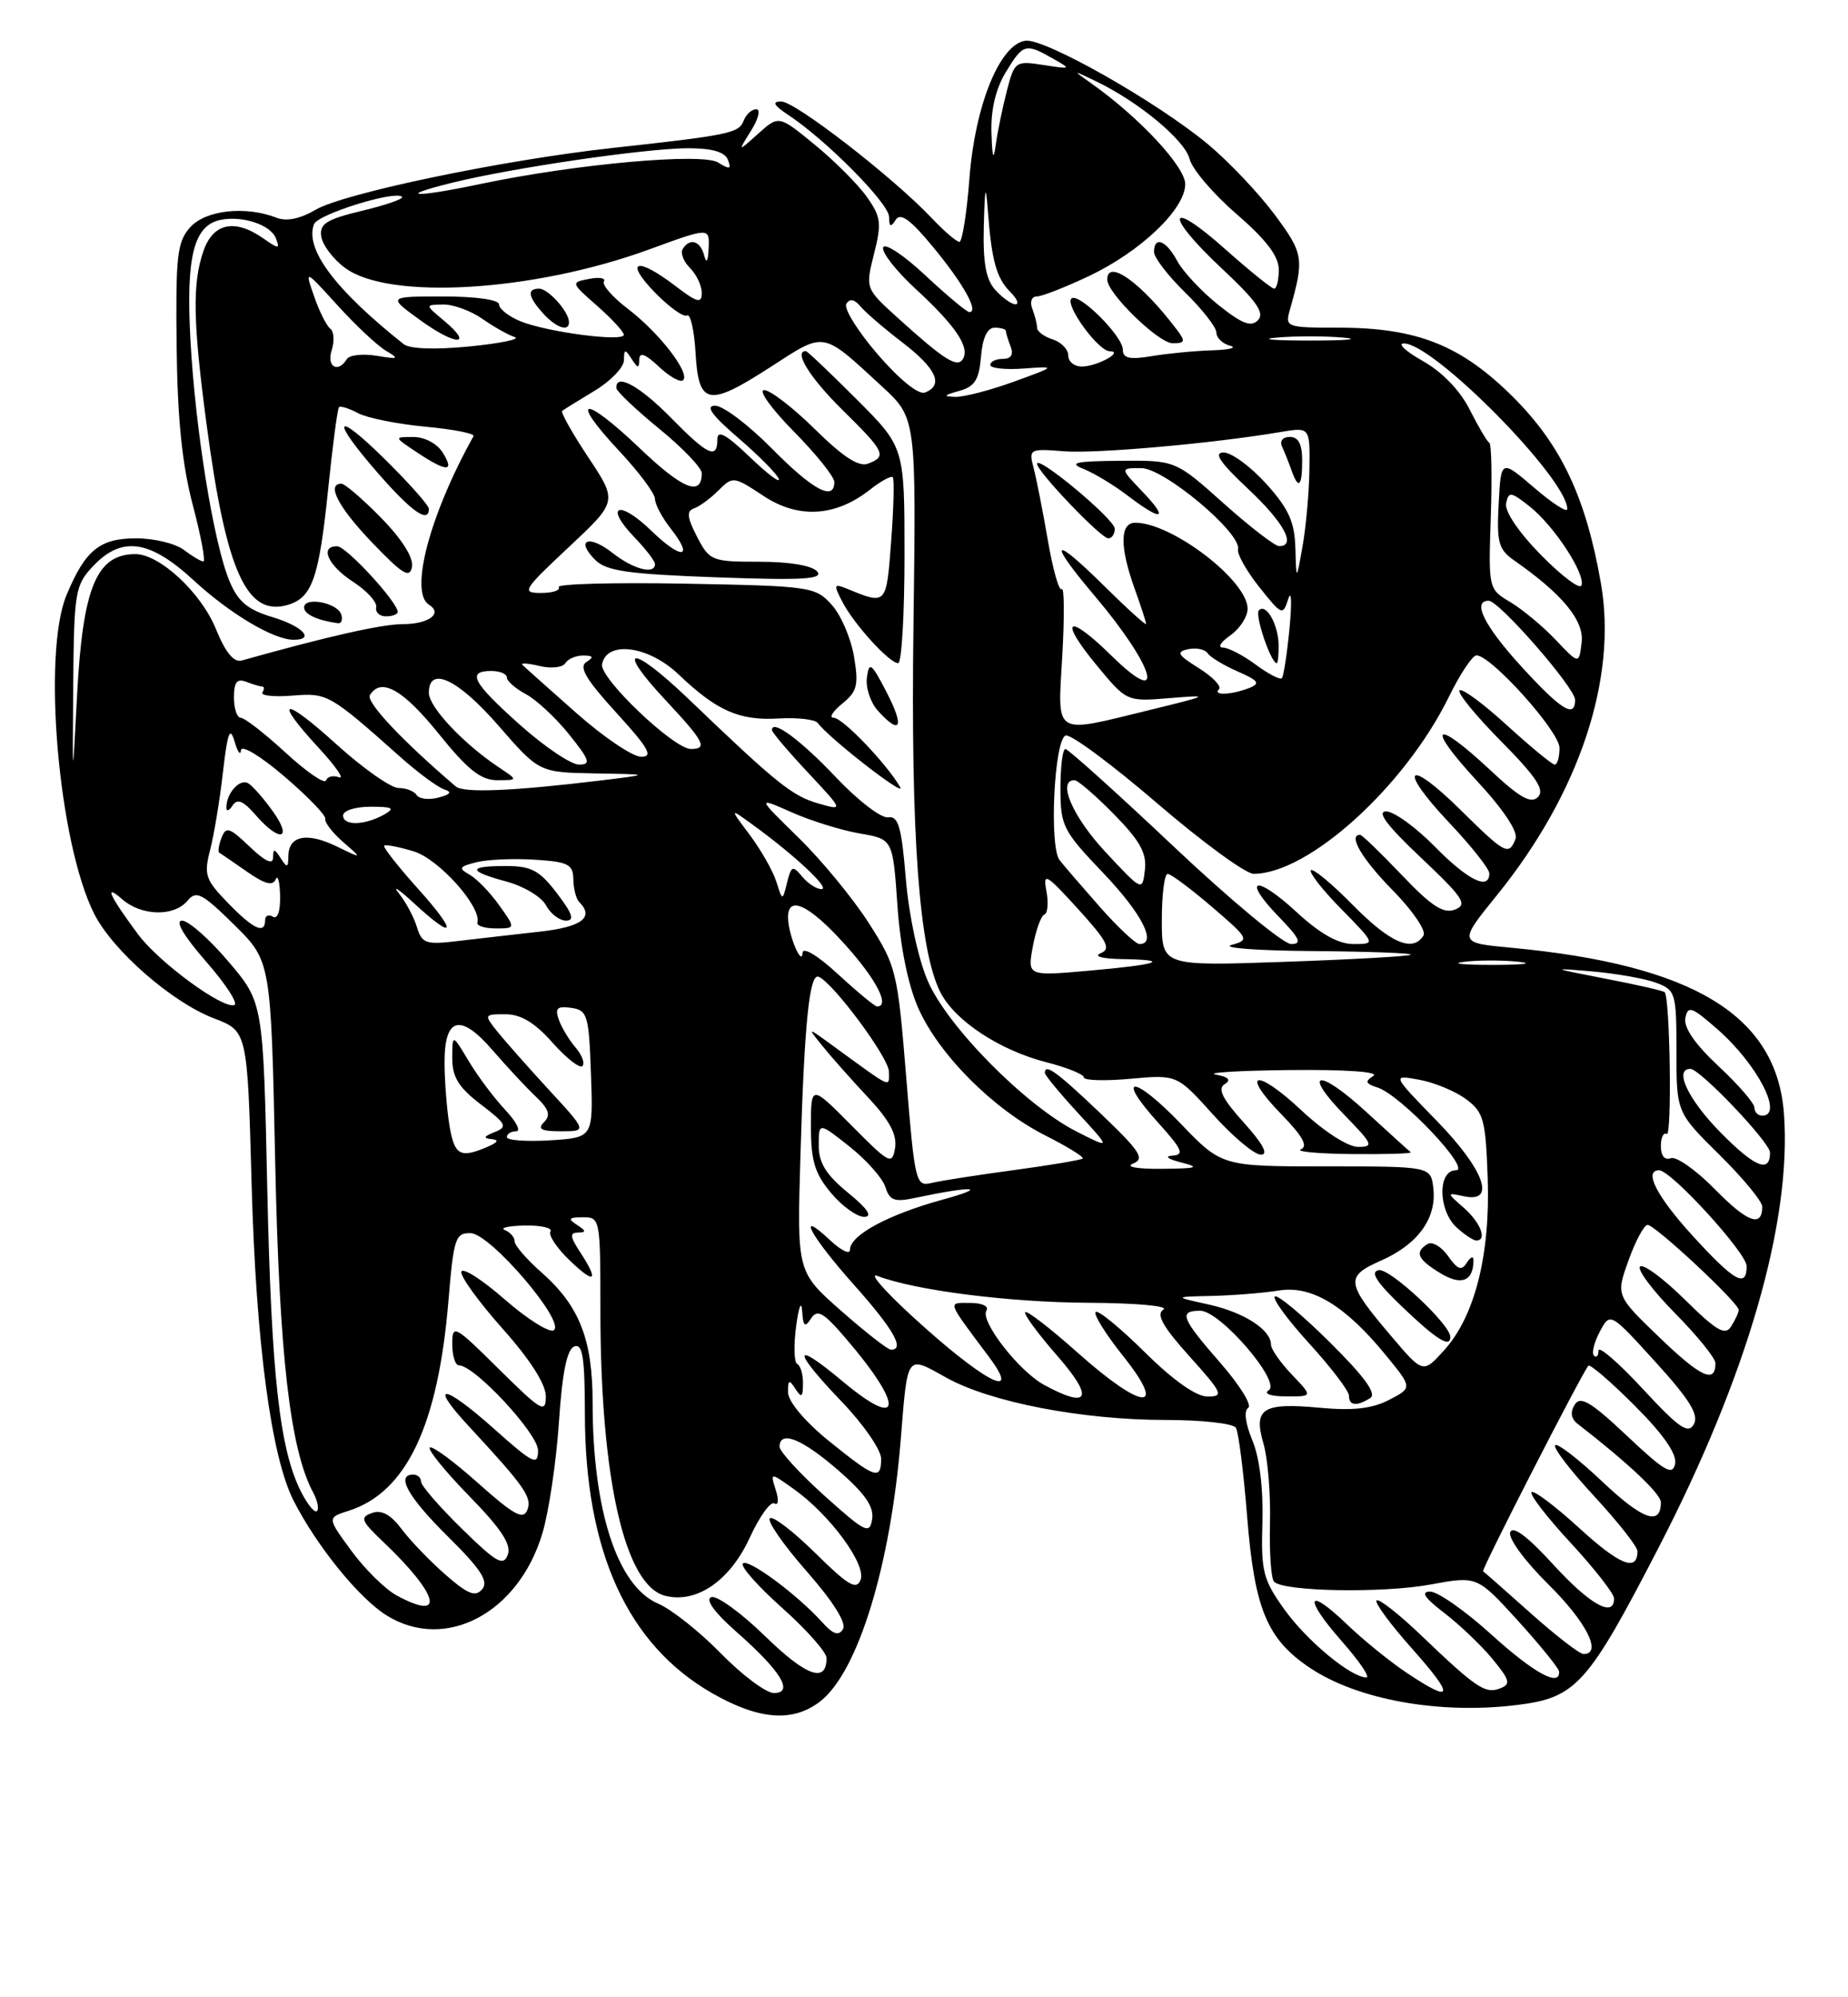 <?xml version="1.0" encoding="UTF-8" standalone="no"?>
<!DOCTYPE svg PUBLIC "-//W3C//DTD SVG 1.1//EN" "http://www.w3.org/Graphics/SVG/1.1/DTD/svg11.dtd" >
<svg xmlns="http://www.w3.org/2000/svg" xmlns:xlink="http://www.w3.org/1999/xlink" version="1.1" viewBox="0 0 237 256">
 <g >
 <path fill="currentColor"
d=" M 105.23 218.04 C 110.05 214.24 114.21 200.68 115.52 184.48 C 116.41 173.42 116.21 173.70 121.35 176.57 C 127.00 179.73 138.79 182.00 149.53 182.00 C 154.12 182.00 158.16 182.45 158.50 183.00 C 158.84 183.55 159.49 188.71 159.95 194.48 C 160.89 206.20 162.49 210.07 167.94 213.74 C 174.07 217.87 184.64 219.77 194.58 218.53 C 202.14 217.59 203.62 215.94 212.70 198.38 C 224.06 176.42 229.79 156.61 228.79 142.80 C 227.88 130.16 217.21 123.66 193.77 121.47 C 187.03 120.84 187.03 120.84 192.01 114.70 C 202.55 101.67 207.45 86.96 205.31 74.75 C 203.39 63.77 200.23 57.07 194.09 50.93 C 187.41 44.26 181.74 42.00 171.71 42.00 C 164.99 42.00 164.79 41.93 165.41 39.75 C 167.29 33.13 167.19 32.51 163.45 27.48 C 161.41 24.74 157.57 20.70 154.93 18.50 C 148.38 13.05 133.95 4.87 131.50 5.22 C 128.22 5.68 125.06 13.45 124.33 22.82 C 123.99 27.32 123.40 31.00 123.04 31.00 C 122.67 31.00 121.05 29.61 119.44 27.90 C 114.47 22.67 101.98 13.00 100.19 13.01 C 98.96 13.01 99.22 13.49 101.13 14.76 C 106.01 17.99 114.00 26.07 114.02 27.79 C 114.03 29.09 114.23 29.19 114.87 28.18 C 115.48 27.21 116.76 28.14 119.68 31.68 C 123.55 36.36 125.58 40.00 124.32 40.00 C 123.98 40.00 121.44 37.88 118.67 35.29 C 115.90 32.70 113.47 31.09 113.26 31.72 C 113.05 32.34 114.96 34.77 117.51 37.11 C 122.59 41.80 124.41 44.52 123.48 46.03 C 122.76 47.19 121.08 46.12 115.13 40.74 C 110.98 36.98 110.98 36.98 112.09 32.54 C 113.09 28.60 112.98 27.78 111.15 25.21 C 110.01 23.61 107.01 20.61 104.48 18.54 C 99.88 14.77 99.88 14.77 97.24 17.13 C 94.60 19.50 94.60 19.50 96.32 16.75 C 97.27 15.24 97.57 14.00 96.99 14.00 C 96.41 14.00 95.68 14.66 95.37 15.47 C 94.76 17.07 93.56 17.32 78.50 18.97 C 64.54 20.50 44.09 24.76 40.47 26.89 C 38.50 28.05 36.74 28.41 35.47 27.91 C 31.51 26.36 26.38 26.92 24.40 29.12 C 22.72 30.99 22.52 32.73 22.65 44.37 C 22.76 53.72 23.36 59.59 24.73 64.75 C 25.78 68.74 26.39 71.99 26.07 71.97 C 25.76 71.95 24.63 71.28 23.56 70.47 C 22.49 69.66 19.75 69.00 17.46 69.00 C 12.79 69.00 10.94 70.50 8.54 76.25 C 5.39 83.78 7.50 108.05 12.08 117.13 C 14.48 121.86 22.05 128.47 27.45 130.53 C 31.73 132.17 31.73 132.17 32.27 151.83 C 32.83 172.11 34.77 186.67 37.65 192.34 C 40.62 198.17 46.06 204.88 49.61 207.07 C 57.13 211.72 66.50 206.77 69.56 196.53 C 70.39 193.76 71.34 187.36 71.68 182.30 C 72.10 175.95 72.71 172.94 73.65 172.58 C 74.72 172.17 75.00 173.95 75.01 181.28 C 75.03 198.86 80.48 210.79 91.31 217.01 C 97.35 220.47 101.72 220.79 105.23 218.04 Z  M 92.46 211.93 C 89.73 209.14 86.12 206.27 84.42 205.55 C 79.18 203.33 76.00 193.60 76.00 179.76 C 76.00 171.65 74.30 167.35 69.39 163.04 C 67.53 161.40 66.00 159.63 66.00 159.11 C 66.00 158.59 65.44 157.94 64.75 157.66 C 64.06 157.38 65.21 157.12 67.31 157.08 C 69.40 157.04 70.88 157.38 70.59 157.85 C 70.31 158.31 71.41 159.97 73.04 161.53 C 76.31 164.68 76.86 164.24 74.38 160.46 C 73.10 158.50 73.05 158.00 74.13 157.98 C 75.20 157.97 75.17 157.75 74.00 157.00 C 72.79 156.22 72.93 156.03 74.75 156.02 C 76.96 156.00 77.00 156.22 77.00 167.93 C 77.00 189.52 80.12 203.24 85.32 204.54 C 89.35 205.55 93.62 202.61 96.16 197.07 C 97.41 194.36 98.83 192.39 99.32 192.70 C 99.82 193.01 99.90 192.25 99.49 190.98 C 98.77 188.70 98.77 188.70 101.82 190.87 C 106.44 194.16 111.12 200.52 110.37 202.48 C 109.84 203.85 108.79 203.23 104.55 199.05 C 101.71 196.25 99.09 194.25 98.73 194.61 C 98.36 194.97 100.50 198.04 103.47 201.42 C 106.86 205.28 108.59 208.04 108.11 208.81 C 107.55 209.72 106.84 209.48 105.43 207.91 C 102.22 204.36 95.95 199.72 95.27 200.39 C 94.92 200.74 97.19 203.31 100.32 206.10 C 103.44 208.88 106.00 211.77 106.00 212.52 C 106.00 215.78 103.42 214.87 98.15 209.74 C 95.04 206.71 91.92 204.45 91.22 204.71 C 90.41 205.01 91.63 206.68 94.49 209.20 C 100.15 214.18 101.87 217.00 99.25 217.00 C 98.25 217.00 95.19 214.72 92.46 211.93 Z  M 180.39 214.40 C 178.25 212.97 174.82 210.19 172.77 208.22 C 167.58 203.23 167.10 204.70 172.07 210.35 C 174.33 212.91 175.75 215.00 175.23 215.00 C 173.26 215.00 167.61 210.32 164.72 206.29 C 161.98 202.46 161.71 201.43 161.90 195.12 C 162.02 190.80 161.54 186.83 160.61 184.61 C 159.71 182.45 159.50 180.81 160.08 180.45 C 160.60 180.13 159.00 177.54 156.52 174.70 C 151.49 168.95 151.12 168.00 153.92 168.00 C 156.49 168.00 164.36 177.15 162.71 178.20 C 162.01 178.64 162.96 178.98 164.94 178.98 C 168.37 179.00 168.37 179.00 165.69 176.20 C 164.21 174.65 163.00 172.92 163.00 172.35 C 163.00 170.43 159.53 168.20 155.00 167.20 C 150.50 166.21 150.50 166.21 155.50 166.10 C 158.25 166.03 162.07 165.72 164.00 165.41 C 168.20 164.72 172.50 167.31 177.72 173.69 C 181.15 177.87 181.15 177.87 178.14 179.43 C 175.98 180.55 173.50 180.83 169.32 180.44 C 161.91 179.75 160.71 180.51 162.04 185.05 C 162.59 186.95 162.97 191.54 162.87 195.26 C 162.78 198.99 163.01 202.35 163.40 202.74 C 164.67 204.00 177.35 204.22 183.47 203.09 C 189.44 201.99 189.44 201.99 194.68 207.74 C 197.55 210.91 199.93 213.84 199.95 214.25 C 200.08 216.28 196.75 214.47 191.26 209.50 C 187.92 206.47 184.39 204.00 183.41 204.00 C 182.16 204.00 182.69 204.80 185.24 206.75 C 187.21 208.26 189.99 210.91 191.41 212.64 C 193.65 215.36 193.78 215.87 192.37 216.41 C 190.48 217.14 189.32 216.36 182.27 209.62 C 179.40 206.87 176.82 204.85 176.54 205.13 C 176.26 205.41 178.31 208.19 181.10 211.32 C 186.62 217.52 186.41 218.42 180.39 214.40 Z  M 175.73 179.19 C 176.59 178.64 174.99 176.45 170.51 172.01 C 166.96 168.49 163.80 165.87 163.49 166.18 C 163.17 166.49 165.19 169.23 167.96 172.26 C 170.73 175.30 173.00 178.28 173.00 178.89 C 173.00 180.18 173.99 180.29 175.73 179.19 Z  M 196.33 206.79 C 193.12 203.92 190.36 201.50 190.20 201.40 C 189.93 201.25 202.78 176.18 203.70 175.05 C 203.91 174.80 206.58 177.10 209.64 180.16 C 213.33 183.85 215.07 186.36 214.83 187.61 C 214.51 189.19 213.49 188.59 208.66 184.04 C 204.02 179.67 202.69 178.88 201.95 180.04 C 201.35 181.00 201.48 181.84 202.33 182.50 C 208.83 187.54 213.00 191.46 213.00 192.56 C 213.00 195.63 210.67 194.80 205.49 189.90 C 202.46 187.04 199.73 184.93 199.44 185.23 C 199.14 185.53 201.39 188.47 204.45 191.77 C 207.50 195.07 210.00 198.24 210.00 198.82 C 210.00 201.51 207.73 200.61 202.55 195.87 C 199.46 193.05 196.70 190.97 196.41 191.25 C 196.13 191.54 198.39 194.47 201.45 197.77 C 204.50 201.07 207.00 204.27 207.00 204.88 C 207.00 207.41 203.91 205.68 199.20 200.53 C 195.91 196.93 194.02 195.51 193.68 196.39 C 193.39 197.14 195.54 200.08 198.58 203.08 C 203.46 207.90 205.53 212.00 203.08 212.00 C 202.57 212.00 199.54 209.65 196.33 206.79 Z  M 50.85 204.48 C 49.40 203.69 46.79 201.13 45.07 198.78 C 41.94 194.52 41.94 194.52 44.72 193.64 C 52.11 191.28 56.18 182.74 57.51 166.75 C 58.18 158.69 58.40 158.00 60.37 158.06 C 62.90 158.12 72.62 169.50 71.01 170.50 C 70.44 170.85 67.62 169.07 64.74 166.56 C 61.86 164.04 59.36 162.43 59.17 162.99 C 58.99 163.54 61.35 166.81 64.41 170.25 C 67.98 174.25 69.99 177.39 70.00 178.97 C 70.00 181.21 69.44 180.88 64.00 175.50 C 58.26 169.82 58.00 169.68 58.00 172.28 C 58.00 173.78 58.39 175.00 58.86 175.00 C 60.86 175.00 69.00 183.75 69.00 185.90 C 69.00 187.92 68.39 187.62 63.32 183.10 C 56.87 177.35 54.88 177.15 60.09 182.77 C 67.32 190.57 68.25 191.91 67.63 193.53 C 67.12 194.85 65.93 194.21 61.32 190.10 C 58.19 187.31 55.41 185.26 55.12 185.54 C 54.84 185.82 57.13 188.63 60.20 191.78 C 64.29 195.96 65.61 197.98 65.12 199.28 C 64.55 200.79 63.67 200.29 59.23 195.94 C 56.35 193.12 54.00 190.41 54.00 189.91 C 54.00 189.41 53.55 189.00 53.00 189.00 C 50.71 189.00 52.33 191.89 57.47 196.97 C 61.66 201.11 62.68 202.68 61.85 203.68 C 60.98 204.73 60.03 204.36 57.13 201.83 C 55.13 200.08 52.60 197.45 51.50 195.98 C 50.12 194.13 48.95 193.49 47.71 193.92 C 46.14 194.48 46.30 194.91 49.05 197.53 C 56.31 204.42 57.22 207.94 50.85 204.48 Z  M 105.72 191.70 C 102.54 188.84 99.96 186.01 99.97 185.42 C 100.03 183.28 102.84 184.41 107.48 188.43 C 110.92 191.42 112.11 193.12 111.85 194.71 C 111.53 196.70 110.99 196.43 105.72 191.70 Z  M 38.67 191.32 C 35.87 185.92 34.81 176.47 34.28 152.50 C 33.76 128.50 33.76 128.50 29.30 123.25 C 26.85 120.36 24.17 118.00 23.35 118.00 C 22.40 118.00 23.56 119.96 26.43 123.25 C 28.96 126.13 30.58 128.64 30.05 128.82 C 28.52 129.33 20.32 123.30 17.68 119.72 C 14.00 114.75 13.29 113.18 15.66 115.25 C 18.13 117.42 22.33 117.52 24.04 115.45 C 25.17 114.09 25.91 114.47 30.04 118.54 C 34.75 123.18 34.75 123.18 35.29 148.84 C 35.82 173.79 37.20 185.77 40.17 191.32 C 40.72 192.34 40.93 193.40 40.65 193.68 C 40.38 193.96 39.48 192.90 38.67 191.32 Z  M 106.31 184.70 C 103.26 182.23 101.10 179.67 101.07 178.50 C 101.04 176.85 101.20 176.76 102.00 178.00 C 102.79 179.22 102.97 179.10 102.98 177.33 C 102.99 176.14 102.66 175.02 102.25 174.83 C 101.84 174.65 101.77 172.47 102.10 170.00 C 102.43 167.53 102.77 166.62 102.87 168.00 C 103.00 170.01 103.22 170.21 104.01 169.00 C 104.82 167.76 105.60 168.20 108.43 171.50 C 115.99 180.28 115.76 183.49 108.04 177.03 C 101.58 171.63 101.56 173.00 108.00 179.71 C 110.75 182.58 113.00 185.84 113.00 186.96 C 113.00 189.76 112.27 189.52 106.31 184.70 Z  M 210.67 178.01 C 207.55 174.64 205.00 172.44 205.00 173.11 C 205.00 173.78 204.74 174.07 204.42 173.76 C 204.10 173.44 204.44 172.05 205.17 170.68 C 206.50 168.18 206.50 168.18 212.31 174.57 C 216.71 179.40 217.90 181.35 217.23 182.55 C 216.50 183.85 215.33 183.04 210.67 178.01 Z  M 133.91 177.51 C 130.67 175.75 125.68 169.33 126.50 167.99 C 126.85 167.43 125.96 167.00 124.44 167.00 C 121.49 167.00 121.33 166.56 126.82 173.90 C 131.21 179.77 126.07 177.05 116.90 168.63 C 113.38 165.40 111.40 163.11 112.50 163.53 C 117.32 165.39 129.35 166.92 139.50 166.98 C 145.67 167.01 149.93 167.39 149.20 167.85 C 148.24 168.46 149.10 170.01 152.54 173.84 C 156.79 178.56 156.99 179.00 154.87 179.00 C 153.40 179.00 150.47 176.93 146.81 173.31 C 143.64 170.18 140.81 167.86 140.51 168.16 C 140.21 168.45 141.81 171.02 144.07 173.85 C 149.81 181.06 146.52 180.79 138.20 173.37 C 134.74 170.29 131.72 167.95 131.48 168.18 C 131.25 168.41 133.11 170.94 135.61 173.80 C 140.35 179.22 139.69 180.65 133.91 177.51 Z  M 212.84 171.44 C 207.23 166.05 207.23 166.05 208.86 161.53 C 209.75 159.04 210.85 157.00 211.30 157.00 C 212.27 157.00 223.01 167.01 222.98 167.90 C 222.98 168.23 222.54 169.17 222.02 170.00 C 221.25 171.23 220.17 170.61 216.06 166.56 C 213.30 163.84 210.72 161.94 210.33 162.34 C 209.94 162.73 211.95 165.41 214.81 168.31 C 217.66 171.20 220.00 174.08 220.00 174.72 C 220.00 177.39 218.14 176.54 212.84 171.44 Z  M 178.44 171.28 C 172.58 164.39 172.48 163.62 177.12 161.57 C 181.85 159.48 184.26 156.15 183.82 152.31 C 183.50 149.50 183.50 149.50 170.09 149.50 C 156.69 149.50 156.69 149.50 151.41 144.01 C 145.41 137.76 142.91 137.68 148.54 143.91 C 151.62 147.32 151.92 148.02 150.37 148.12 C 149.29 148.19 149.76 148.56 151.50 149.00 C 153.97 149.63 153.54 149.77 149.00 149.81 C 145.81 149.84 144.26 149.56 145.31 149.14 C 146.86 148.53 146.24 147.58 141.14 142.71 C 135.53 137.37 134.00 136.25 134.00 137.52 C 134.00 137.81 135.91 140.12 138.25 142.66 C 142.50 147.28 142.50 147.28 138.06 145.03 C 131.50 141.69 121.48 131.55 118.98 125.72 C 117.75 122.88 116.56 117.32 116.17 112.64 C 115.62 105.97 115.21 104.55 113.90 104.76 C 113.02 104.90 110.02 102.60 107.22 99.64 C 102.70 94.86 99.00 92.13 99.00 93.57 C 99.00 93.86 101.07 96.30 103.60 99.00 C 108.20 103.92 108.20 103.92 104.91 102.97 C 101.60 102.02 99.59 100.41 88.28 89.57 C 80.93 82.53 78.76 82.70 85.40 89.79 C 90.31 95.04 90.81 96.00 88.61 96.00 C 86.40 96.00 76.87 86.91 77.21 85.14 C 77.80 82.06 83.17 82.77 87.00 86.42 C 91.91 91.11 94.83 92.40 99.89 92.09 C 102.30 91.95 104.55 92.21 104.89 92.68 C 106.24 94.56 116.31 102.39 115.44 100.88 C 113.68 97.86 108.07 92.00 106.92 92.00 C 106.29 92.00 106.78 91.19 108.01 90.19 C 109.94 88.63 110.14 87.81 109.52 84.14 C 109.13 81.80 107.84 78.81 106.65 77.50 C 104.57 75.20 103.94 75.11 87.85 74.81 C 78.68 74.64 71.40 74.84 71.65 75.25 C 71.91 75.66 70.89 76.00 69.40 76.00 C 66.84 76.00 67.05 75.65 72.94 70.13 C 79.20 64.27 79.20 64.27 75.45 58.62 C 73.38 55.51 71.88 52.83 72.10 52.66 C 72.32 52.49 74.19 51.33 76.25 50.09 C 78.31 48.85 80.01 47.09 80.02 46.17 C 80.03 44.73 80.16 44.70 81.00 46.00 C 81.80 47.24 81.97 47.26 81.98 46.08 C 82.00 45.08 82.76 45.36 84.50 47.00 C 85.87 48.29 87.27 49.07 87.61 48.73 C 88.53 47.80 84.53 42.64 80.52 39.58 C 78.56 38.09 77.18 36.51 77.45 36.08 C 77.72 35.64 76.86 35.49 75.55 35.75 C 73.18 36.20 73.19 36.23 76.58 39.20 C 78.46 40.86 80.00 42.52 80.00 42.91 C 80.00 43.86 70.16 42.57 66.75 41.18 C 65.24 40.56 64.00 39.59 64.00 39.02 C 64.00 38.42 61.07 38.00 56.85 38.00 C 49.70 38.00 49.70 38.00 53.94 41.07 C 58.50 44.37 60.86 44.36 56.89 41.06 C 54.50 39.07 54.50 39.07 56.85 39.03 C 58.14 39.01 60.39 39.84 61.85 40.86 C 63.31 41.88 65.17 42.93 66.00 43.20 C 66.83 43.46 64.25 44.00 60.27 44.40 C 55.80 44.84 52.56 44.73 51.77 44.11 C 42.96 37.12 39.06 31.90 40.27 28.74 C 40.76 27.45 50.70 24.37 51.56 25.23 C 51.81 25.48 49.51 26.28 46.46 27.01 C 41.84 28.12 40.96 28.68 41.20 30.32 C 41.37 31.41 42.73 33.22 44.24 34.33 C 49.85 38.51 68.40 37.39 83.20 31.99 C 91.00 29.14 91.00 29.14 90.88 31.82 C 90.81 33.51 90.60 33.86 90.31 32.75 C 89.82 30.85 88.46 30.45 87.55 31.92 C 87.24 32.43 87.66 33.52 88.49 34.35 C 89.32 35.18 90.00 36.62 90.00 37.55 C 90.00 38.95 89.42 38.80 86.57 36.62 C 81.64 32.86 80.02 33.39 83.96 37.46 C 85.81 39.36 87.67 40.70 88.11 40.43 C 88.54 40.17 89.03 42.32 89.20 45.21 C 89.59 51.98 90.82 52.21 98.85 47.02 C 105.89 42.47 105.34 42.37 113.12 49.54 C 117.50 53.58 117.50 53.58 117.15 80.04 C 116.79 107.23 117.87 121.85 120.62 127.22 C 122.48 130.84 128.20 134.61 134.15 136.14 C 136.82 136.82 139.00 137.70 139.00 138.09 C 139.00 138.49 141.69 138.57 144.97 138.27 C 150.95 137.73 150.95 137.73 155.57 142.86 C 158.11 145.69 160.87 148.00 161.71 148.00 C 162.72 148.00 161.97 146.61 159.51 143.88 C 156.78 140.86 156.12 139.54 157.05 138.97 C 157.93 138.42 157.58 138.04 155.91 137.73 C 154.59 137.48 158.90 137.22 165.50 137.15 C 172.70 137.08 176.95 137.38 176.12 137.91 C 175.01 138.61 175.12 138.90 176.66 139.39 C 179.63 140.33 188.79 150.00 186.71 150.00 C 184.35 150.00 184.43 155.18 186.83 157.35 C 187.83 158.26 188.96 159.00 189.33 159.00 C 190.76 159.00 189.90 156.73 187.75 154.83 C 185.50 152.85 185.50 152.85 187.75 153.33 C 191.92 154.23 190.37 149.94 184.25 143.65 C 178.50 137.75 178.50 137.75 182.00 138.39 C 183.93 138.74 186.62 139.85 188.00 140.87 C 190.26 142.53 190.53 143.49 190.79 150.95 C 191.14 160.80 189.15 168.70 185.22 173.05 C 182.50 176.06 182.50 176.06 178.44 171.28 Z  M 186.00 171.36 C 186.00 169.76 178.24 162.52 176.82 162.80 C 175.67 163.02 176.52 164.34 179.86 167.53 C 184.25 171.72 186.00 172.81 186.00 171.36 Z  M 188.97 161.50 C 188.97 160.95 188.58 161.11 188.11 161.85 C 187.44 162.92 186.93 162.73 185.71 160.99 C 184.86 159.78 183.67 159.08 183.08 159.45 C 181.38 160.50 181.79 161.41 184.74 163.20 C 187.43 164.83 188.97 164.22 188.97 161.50 Z  M 180.92 147.68 C 180.69 147.51 178.13 145.19 175.23 142.53 C 169.04 136.84 166.87 137.23 172.52 143.02 C 176.07 146.66 176.21 147.00 174.16 147.00 C 172.87 147.00 169.80 145.03 166.94 142.35 C 161.06 136.84 158.94 137.31 164.41 142.90 C 167.05 145.62 167.78 146.93 166.84 147.31 C 166.10 147.60 169.06 147.88 173.42 147.92 C 177.77 147.96 181.15 147.86 180.92 147.68 Z  M 113.71 88.74 C 111.76 84.97 111.46 84.74 111.18 86.82 C 111.00 88.12 111.63 90.04 112.58 91.09 C 115.50 94.32 116.03 93.22 113.71 88.74 Z  M 116.00 71.16 C 116.00 57.32 116.00 57.32 109.84 51.16 C 106.45 47.77 103.53 45.00 103.34 45.00 C 101.74 45.00 103.87 48.43 108.00 52.50 C 113.51 57.92 113.78 58.49 111.32 59.43 C 110.14 59.88 108.11 58.56 104.54 55.04 C 101.73 52.27 98.79 50.00 98.00 50.00 C 97.21 50.00 98.92 52.38 101.78 55.28 C 104.65 58.19 107.00 61.11 107.00 61.78 C 107.00 64.29 104.26 62.83 99.00 57.50 C 96.01 54.48 92.74 52.00 91.72 52.00 C 90.41 52.00 91.26 53.19 94.69 56.14 C 97.34 58.42 99.67 60.78 99.88 61.39 C 100.08 62.00 98.39 60.72 96.13 58.55 C 93.12 55.67 92.00 55.06 92.00 56.30 C 92.00 58.94 90.78 58.37 86.00 53.50 C 82.01 49.44 78.92 47.77 79.05 49.75 C 79.08 50.16 81.55 52.51 84.55 54.96 C 87.55 57.41 90.00 59.97 90.00 60.65 C 90.00 63.70 87.54 62.71 81.99 57.40 C 74.80 50.55 72.89 50.83 79.40 57.79 C 81.93 60.49 84.00 63.26 84.00 63.95 C 84.00 64.63 84.91 66.34 86.01 67.74 C 89.07 71.63 87.42 71.80 83.50 68.00 C 79.39 64.02 77.43 64.75 81.32 68.82 C 82.80 70.35 84.00 71.92 84.00 72.30 C 84.00 73.69 81.21 72.96 78.58 70.89 C 75.51 68.47 73.74 69.17 76.34 71.77 C 77.75 73.19 80.58 73.59 91.95 74.00 C 102.99 74.40 105.62 74.24 104.80 73.25 C 104.16 72.49 101.26 72.00 97.40 72.00 C 91.27 72.00 91.00 71.89 89.39 68.79 C 88.12 66.34 88.03 65.49 88.99 65.17 C 89.68 64.94 91.10 63.90 92.13 62.87 C 93.98 61.02 94.10 61.04 97.91 63.56 C 102.38 66.52 107.15 66.24 111.56 62.77 C 112.96 61.67 114.28 60.95 114.49 61.16 C 114.71 61.37 114.61 65.06 114.29 69.35 C 113.67 77.60 113.72 77.55 108.63 75.46 C 106.94 74.77 106.88 74.92 108.01 77.10 C 109.50 79.99 114.05 85.00 115.19 85.00 C 115.63 85.00 116.00 78.77 116.00 71.16 Z  M 72.97 41.25 C 72.91 39.89 70.30 37.00 69.14 37.00 C 67.55 37.00 67.72 38.03 69.65 40.17 C 71.35 42.04 73.02 42.59 72.97 41.25 Z  M 107.85 167.99 C 102.21 163.02 102.21 163.02 102.65 148.26 C 103.15 131.20 103.80 124.75 104.97 125.19 C 106.79 125.87 114.00 135.58 114.00 137.35 C 114.00 139.42 114.60 139.70 106.85 134.06 C 103.50 131.62 103.50 131.62 105.47 134.06 C 106.55 135.40 109.17 138.36 111.30 140.63 C 114.07 143.58 115.06 145.42 114.79 147.13 C 114.42 149.36 114.09 149.19 109.20 144.25 C 104.00 139.01 104.00 139.01 104.00 144.43 C 104.00 148.80 104.50 150.44 106.59 152.92 C 108.01 154.62 109.93 155.98 110.84 155.97 C 111.95 155.94 111.26 154.92 108.75 152.87 C 105.94 150.57 105.00 149.06 105.00 146.82 C 105.00 143.83 105.00 143.83 108.95 146.96 C 111.12 148.68 113.19 151.01 113.55 152.15 C 114.09 153.87 114.72 154.10 117.35 153.54 C 124.79 151.96 126.97 152.09 120.92 153.75 C 113.89 155.68 109.00 158.32 109.00 160.20 C 109.00 160.83 107.88 160.29 106.50 159.00 C 101.97 154.75 103.90 158.38 109.50 164.66 C 114.59 170.36 116.11 173.02 114.25 172.99 C 113.84 172.98 110.96 170.73 107.85 167.99 Z  M 217.10 158.42 C 212.46 153.34 210.75 150.00 212.78 150.00 C 214.32 150.00 224.00 160.60 224.00 162.28 C 224.00 165.14 222.45 164.27 217.10 158.42 Z  M 219.94 152.44 C 217.52 149.97 214.97 148.18 214.27 148.45 C 213.50 148.75 213.00 148.14 213.00 146.91 C 213.00 145.79 213.34 145.09 213.75 145.35 C 214.44 145.78 214.18 127.91 213.49 127.17 C 213.31 126.99 209.87 126.20 205.84 125.43 C 198.90 124.09 198.81 124.04 204.19 124.51 C 207.32 124.78 211.03 125.44 212.44 125.98 C 214.89 126.91 215.00 127.30 215.00 134.76 C 215.00 142.57 215.00 142.57 220.50 148.00 C 223.53 150.99 226.00 153.98 226.00 154.66 C 226.00 157.38 224.11 156.69 219.94 152.44 Z  M 116.22 138.07 C 115.11 124.47 114.95 123.83 111.42 118.31 C 109.41 115.17 105.36 110.25 102.41 107.37 C 97.05 102.13 97.05 102.13 101.54 104.12 C 104.02 105.22 107.94 106.43 110.27 106.83 C 114.50 107.55 114.50 107.55 115.09 116.02 C 115.45 121.32 116.46 126.26 117.76 129.20 C 120.40 135.16 127.34 142.13 134.01 145.51 C 136.86 146.95 139.04 148.29 138.85 148.49 C 138.65 148.68 134.67 149.35 130.00 149.98 C 125.32 150.61 120.57 151.35 119.43 151.63 C 117.45 152.11 117.31 151.52 116.22 138.07 Z  M 220.67 145.17 C 216.50 140.94 214.63 137.00 216.79 137.00 C 218.02 137.00 227.00 146.43 227.00 147.73 C 227.00 150.41 225.06 149.62 220.67 145.17 Z  M 57.64 144.25 C 57.30 142.19 57.02 138.57 57.01 136.22 C 57.00 130.34 59.04 129.82 63.20 134.64 C 65.02 136.74 67.50 139.41 68.72 140.56 C 70.40 142.17 70.66 142.94 69.77 143.83 C 68.88 144.72 69.40 145.00 71.95 145.00 C 75.29 145.00 75.29 145.00 70.40 139.69 C 67.70 136.76 64.72 133.39 63.76 132.19 C 62.05 130.04 62.08 130.00 64.83 130.00 C 66.80 130.00 68.59 131.08 70.85 133.63 C 72.62 135.63 74.35 136.98 74.69 136.64 C 75.04 136.29 74.64 135.22 73.81 134.26 C 72.98 133.29 72.01 131.68 71.66 130.68 C 71.14 129.22 71.46 128.93 73.25 129.18 C 75.34 129.48 75.52 130.07 75.79 137.66 C 76.08 145.81 76.08 145.81 70.54 146.16 C 67.49 146.34 65.00 146.16 65.00 145.75 C 65.00 145.34 65.53 145.00 66.19 145.00 C 66.84 145.00 66.21 143.76 64.79 142.25 C 63.37 140.74 61.26 137.93 60.11 136.00 C 58.01 132.50 58.01 132.50 58.00 135.63 C 58.00 138.06 58.82 139.39 61.67 141.56 C 64.96 144.07 65.14 144.43 63.42 145.11 C 62.06 145.64 61.94 145.90 63.00 146.00 C 64.04 146.10 63.89 146.40 62.50 147.00 C 59.01 148.50 58.28 148.09 57.64 144.25 Z  M 225.00 141.97 C 225.00 141.41 222.93 139.01 220.39 136.65 C 217.40 133.86 215.91 131.71 216.14 130.49 C 216.46 128.85 216.95 129.02 220.30 131.96 C 225.39 136.43 228.78 143.00 226.00 143.00 C 225.45 143.00 225.00 142.54 225.00 141.97 Z  M 107.48 124.87 C 104.88 122.48 102.97 121.32 102.93 122.12 C 102.84 123.94 101.16 120.00 101.07 117.75 C 100.94 114.62 103.72 115.89 108.41 121.11 C 112.40 125.54 114.18 129.00 112.48 129.00 C 112.19 129.00 109.94 127.14 107.48 124.87 Z  M 132.46 121.30 C 132.85 119.21 133.51 117.37 133.94 117.22 C 134.36 117.06 134.48 115.71 134.20 114.22 C 133.74 111.76 134.13 111.98 138.25 116.50 C 142.02 120.65 142.52 121.62 141.15 122.18 C 140.19 122.57 141.35 122.89 143.92 122.93 C 150.35 123.03 148.62 123.63 139.63 124.42 C 131.76 125.11 131.76 125.11 132.46 121.30 Z  M 149.00 117.92 C 149.00 114.66 149.34 112.00 149.75 112.01 C 150.16 112.01 152.71 113.91 155.42 116.23 C 160.19 120.32 160.27 120.47 157.92 121.12 C 156.59 121.50 161.31 121.85 168.42 121.90 C 175.52 121.96 181.15 122.16 180.92 122.37 C 180.69 122.57 173.41 122.98 164.75 123.28 C 149.00 123.83 149.00 123.83 149.00 117.92 Z  M 187.73 123.28 C 189.50 123.06 192.65 123.05 194.73 123.27 C 196.80 123.49 195.35 123.67 191.50 123.67 C 187.65 123.68 185.95 123.50 187.73 123.28 Z  M 53.47 118.83 C 53.08 117.55 52.04 115.60 51.15 114.50 C 50.27 113.40 51.13 113.96 53.07 115.75 C 58.46 120.72 58.74 119.62 53.56 113.86 C 51.02 111.03 49.09 108.57 49.27 108.39 C 49.45 108.21 51.17 108.55 53.08 109.13 C 56.30 110.12 61.79 116.27 61.22 118.25 C 61.10 118.66 62.16 119.00 63.57 119.00 C 66.14 119.00 66.14 119.00 64.01 116.02 C 62.85 114.38 61.13 112.62 60.21 112.10 C 58.76 111.29 58.88 111.07 61.08 110.52 C 62.48 110.16 65.85 110.02 68.57 110.19 C 72.87 110.46 73.50 110.78 73.53 112.70 C 73.55 113.90 73.88 115.22 74.28 115.61 C 76.25 117.58 74.62 118.81 69.25 119.41 C 66.09 119.76 61.40 120.30 58.84 120.60 C 54.60 121.11 54.12 120.95 53.47 118.83 Z  M 71.43 114.50 C 69.19 111.56 68.14 111.00 64.88 111.00 C 59.92 111.00 59.96 111.64 64.98 113.00 C 67.17 113.59 69.44 114.95 70.02 116.03 C 70.60 117.12 71.75 118.00 72.59 118.00 C 73.72 118.00 73.43 117.12 71.43 114.50 Z  M 141.06 116.25 C 138.76 113.64 136.43 110.94 135.89 110.25 C 134.53 108.50 135.20 94.76 136.67 94.27 C 137.31 94.06 142.58 97.96 148.38 102.94 C 154.18 107.93 159.76 112.00 160.77 112.00 C 167.81 112.00 180.17 100.81 185.80 89.34 C 187.24 86.40 188.84 84.00 189.35 84.00 C 191.24 84.00 200.00 93.75 200.00 95.86 C 200.00 97.04 199.73 98.00 199.39 98.00 C 199.05 98.00 196.30 95.73 193.26 92.96 C 190.23 90.19 187.49 88.17 187.18 88.49 C 186.87 88.80 189.27 91.74 192.52 95.02 C 197.04 99.59 198.14 101.26 197.24 102.16 C 196.34 103.06 194.90 102.25 191.08 98.67 C 183.93 91.99 182.77 92.90 189.35 100.02 C 192.81 103.75 194.71 106.60 194.36 107.52 C 193.51 109.72 193.04 109.47 187.31 103.81 C 180.42 97.01 179.18 98.38 185.84 105.43 C 188.68 108.43 191.00 111.36 191.00 111.94 C 191.00 114.18 188.24 112.82 184.00 108.50 C 181.57 106.03 178.77 104.00 177.77 104.00 C 176.51 104.00 177.89 105.83 182.22 109.92 C 187.68 115.07 188.25 115.94 186.60 116.58 C 185.13 117.16 183.60 116.17 179.78 112.16 C 177.07 109.32 174.67 107.00 174.43 107.00 C 172.84 107.00 174.68 110.12 178.62 114.12 C 181.16 116.70 182.93 119.30 182.56 119.90 C 181.19 122.12 178.31 120.88 173.52 116.02 C 170.83 113.29 168.40 111.27 168.12 111.54 C 167.85 111.82 169.60 114.06 172.02 116.52 C 176.42 121.00 176.42 121.00 173.57 121.00 C 171.63 121.00 169.31 119.70 166.29 116.91 C 161.00 112.04 159.18 112.52 164.01 117.51 C 166.71 120.30 167.03 121.00 165.58 121.00 C 164.59 121.00 157.81 115.38 150.52 108.50 C 143.23 101.62 136.98 96.00 136.63 96.00 C 136.28 96.00 136.00 98.28 136.00 101.07 C 136.00 105.86 136.31 106.48 141.50 111.91 C 146.47 117.12 148.44 121.00 146.13 121.00 C 145.65 121.00 143.37 118.86 141.06 116.25 Z  M 29.22 115.72 C 26.34 112.76 26.13 112.11 26.94 108.97 C 27.44 107.06 28.18 102.58 28.59 99.00 C 29.17 93.91 29.49 93.04 30.07 95.00 C 30.47 96.38 30.85 96.90 30.90 96.17 C 30.96 95.42 33.38 96.88 36.47 99.52 C 39.48 102.09 41.84 104.54 41.72 104.96 C 41.60 105.39 42.62 106.72 44.00 107.92 C 46.50 110.10 46.50 110.10 43.16 108.48 C 39.36 106.63 37.01 107.11 36.98 109.72 C 36.97 111.23 36.82 111.28 36.00 110.00 C 35.19 108.74 35.03 108.73 35.02 109.94 C 35.01 110.88 33.97 110.39 32.03 108.53 C 29.43 106.04 28.98 105.90 28.41 107.38 C 28.05 108.32 27.92 109.18 28.13 109.30 C 28.33 109.41 29.93 110.51 31.68 111.73 C 33.93 113.30 34.99 113.59 35.35 112.72 C 35.62 112.05 35.88 112.99 35.92 114.81 C 35.97 116.78 35.59 117.87 35.00 117.50 C 34.45 117.16 34.00 117.36 34.00 117.94 C 34.00 119.80 32.48 119.09 29.22 115.72 Z  M 35.02 104.03 C 33.86 102.40 32.43 100.76 31.84 100.40 C 30.77 99.74 29.03 101.65 29.03 103.50 C 29.03 104.05 29.39 103.93 29.83 103.24 C 30.42 102.31 31.20 102.64 32.81 104.49 C 35.85 108.00 37.59 107.64 35.02 104.03 Z  M 99.56 113.00 C 99.12 111.62 97.59 108.93 96.16 107.02 C 93.55 103.54 93.55 103.54 96.52 105.70 C 101.87 109.57 106.52 113.92 105.37 113.96 C 104.75 113.98 103.64 113.27 102.89 112.37 C 101.66 110.89 101.48 110.96 100.94 113.12 C 100.35 115.50 100.35 115.50 99.56 113.00 Z  M 141.75 109.18 C 137.56 104.68 135.54 100.00 137.79 100.00 C 138.23 100.00 140.51 101.97 142.87 104.37 C 146.20 107.76 147.08 109.35 146.83 111.50 C 146.50 114.27 146.50 114.27 141.75 109.18 Z  M 44.00 104.53 C 44.00 103.90 45.56 103.40 47.52 103.40 C 50.37 103.40 50.70 103.59 49.27 104.40 C 46.78 105.80 44.00 105.87 44.00 104.53 Z  M 53.44 101.91 C 53.13 101.41 52.09 101.00 51.11 101.00 C 50.14 101.00 46.56 98.49 43.17 95.42 C 36.25 89.15 34.94 89.44 40.92 95.91 C 43.07 98.24 44.22 99.92 43.48 99.63 C 42.74 99.35 41.99 99.53 41.81 100.03 C 41.64 100.54 39.31 98.94 36.63 96.47 C 33.95 94.01 31.37 92.00 30.88 92.00 C 30.40 92.00 30.00 90.83 30.00 89.39 C 30.00 87.43 30.39 86.94 31.58 87.39 C 32.45 87.73 33.38 88.00 33.64 88.00 C 33.90 88.00 33.91 88.34 33.65 88.75 C 33.40 89.16 35.12 89.35 37.48 89.16 C 42.01 88.80 42.22 88.91 51.44 97.11 C 53.67 99.09 56.16 100.92 56.97 101.18 C 58.01 101.51 57.78 101.82 56.23 102.23 C 55.00 102.55 53.75 102.40 53.44 101.91 Z  M 58.46 100.81 C 51.57 94.93 46.90 89.97 47.44 89.09 C 48.87 86.78 51.68 88.36 56.28 94.07 C 59.98 98.66 61.67 100.00 63.75 100.00 C 66.45 100.00 66.45 100.00 63.97 98.35 C 59.39 95.29 55.00 90.62 55.00 88.80 C 55.00 85.28 58.73 87.04 63.92 93.00 C 69.14 99.00 69.14 99.00 76.32 99.13 C 83.50 99.25 83.50 99.25 77.00 100.04 C 65.76 101.40 59.46 101.66 58.46 100.81 Z  M 9.39 87.83 C 9.49 75.86 9.64 75.01 11.92 72.58 C 15.59 68.68 19.18 69.17 24.79 74.34 C 29.47 78.66 35.08 82.00 37.65 82.00 C 40.46 82.00 38.83 80.27 34.92 79.09 C 31.77 78.15 30.53 77.11 29.44 74.51 C 27.40 69.64 25.04 55.03 24.42 43.50 C 23.84 32.81 24.86 28.84 28.35 28.17 C 31.17 27.63 34.72 28.83 35.38 30.54 C 35.92 31.94 35.76 31.95 33.76 30.55 C 30.12 28.00 27.34 28.58 26.10 32.15 C 24.65 36.30 24.74 41.23 26.49 54.38 C 29.01 73.37 31.67 79.19 37.04 77.49 C 40.05 76.53 40.92 73.99 42.07 62.83 C 42.65 57.17 43.28 52.39 43.47 52.19 C 43.67 52.00 44.77 52.34 45.92 52.96 C 47.07 53.57 50.95 54.35 54.54 54.69 C 58.13 55.02 60.92 55.57 60.73 55.90 C 55.11 65.96 52.47 75.94 55.02 77.51 C 56.83 78.63 54.97 80.00 51.63 80.00 C 48.96 80.00 41.96 81.58 31.00 84.66 C 29.99 84.94 28.91 83.63 27.68 80.60 C 25.77 75.93 20.44 70.99 17.32 71.02 C 12.37 71.06 10.62 75.31 9.89 89.00 C 9.29 100.50 9.29 100.50 9.39 87.83 Z  M 43.76 78.75 C 43.26 77.24 39.00 76.44 39.00 77.86 C 39.00 78.73 40.67 79.51 43.33 79.88 C 43.79 79.95 43.98 79.44 43.76 78.75 Z  M 51.00 78.43 C 51.00 77.18 44.42 70.03 43.25 70.02 C 40.94 69.98 42.05 72.48 45.29 74.58 C 47.05 75.72 48.39 77.19 48.25 77.83 C 48.11 78.47 48.67 79.00 49.50 79.00 C 50.33 79.00 51.00 78.74 51.00 78.43 Z  M 48.88 66.38 C 46.52 63.97 44.23 62.00 43.79 62.00 C 41.81 62.00 43.39 65.03 47.75 69.57 C 51.65 73.64 52.56 74.18 52.84 72.64 C 53.04 71.47 51.54 69.09 48.88 66.38 Z  M 55.00 65.22 C 55.00 64.78 52.52 61.99 49.50 59.00 C 42.83 52.41 42.25 53.53 48.58 60.77 C 52.82 65.62 55.00 67.13 55.00 65.22 Z  M 56.77 58.00 C 56.06 56.86 54.44 56.00 53.01 56.01 C 50.50 56.01 50.50 56.01 53.50 58.00 C 57.32 60.53 58.35 60.53 56.77 58.00 Z  M 66.70 92.92 C 60.61 87.49 59.81 86.00 63.00 86.00 C 64.10 86.00 65.00 86.37 65.00 86.83 C 65.00 87.29 66.10 88.25 67.44 88.97 C 68.79 89.69 71.29 92.02 72.99 94.14 C 75.64 97.44 75.83 98.00 74.25 98.00 C 73.23 98.00 69.83 95.71 66.70 92.92 Z  M 73.88 91.36 C 70.37 88.26 67.28 85.50 67.00 85.22 C 66.72 84.94 67.71 85.01 69.19 85.36 C 70.67 85.72 72.16 85.56 72.50 85.00 C 72.84 84.45 73.88 84.01 74.81 84.02 C 76.10 84.03 76.19 84.23 75.19 84.86 C 74.20 85.49 75.18 87.13 79.04 91.35 C 83.19 95.90 83.82 97.00 82.23 97.00 C 81.14 97.00 77.38 94.46 73.88 91.36 Z  M 136.24 83.96 C 136.52 78.98 136.49 75.18 136.16 75.51 C 135.83 75.83 135.04 73.04 134.39 69.30 C 133.75 65.56 132.92 61.37 132.56 59.99 C 131.92 57.55 132.03 57.49 136.41 57.84 C 140.59 58.17 155.58 56.84 164.25 55.37 C 168.00 54.74 168.00 54.74 167.93 60.12 C 167.89 63.08 167.49 67.53 167.05 70.00 C 166.25 74.50 166.25 74.50 166.13 70.25 C 166.03 66.88 165.26 65.19 162.38 62.00 C 160.39 59.80 157.94 58.00 156.93 58.00 C 155.59 58.00 156.44 59.26 160.04 62.64 C 164.65 66.95 166.31 70.00 164.04 70.00 C 163.51 70.00 160.30 67.53 156.91 64.50 C 150.75 59.00 150.75 59.00 143.62 59.06 C 137.90 59.11 136.98 59.32 138.97 60.11 C 140.33 60.65 142.89 62.20 144.65 63.55 C 149.05 66.90 149.98 66.63 146.50 63.00 C 143.63 60.00 143.63 60.00 146.36 60.00 C 149.29 60.00 159.24 68.34 158.77 70.40 C 158.63 71.00 159.86 73.19 161.51 75.26 C 164.40 78.89 164.52 78.94 165.22 76.76 C 165.62 75.52 165.69 77.20 165.38 80.50 C 165.06 83.80 164.62 86.69 164.39 86.93 C 164.16 87.16 162.65 86.38 161.03 85.18 C 159.41 83.98 157.51 83.00 156.82 83.00 C 156.12 83.00 156.56 82.30 157.78 81.44 C 159.00 80.59 160.00 79.05 160.00 78.02 C 160.00 74.42 150.30 67.00 145.60 67.00 C 143.61 67.00 143.58 70.09 145.53 75.50 C 146.32 77.70 146.98 79.71 146.98 79.97 C 146.99 80.22 144.53 77.99 141.50 75.00 C 134.91 68.49 134.31 69.19 140.36 76.34 C 148.14 85.53 149.69 91.06 142.52 84.02 C 136.85 78.46 135.70 79.30 140.70 85.34 C 144.50 89.93 144.50 89.93 150.00 89.48 C 155.28 89.05 155.18 89.11 147.50 90.99 C 134.91 94.06 135.64 94.51 136.24 83.96 Z  M 163.98 82.75 C 163.97 80.09 162.39 77.28 161.45 78.22 C 160.88 78.78 162.99 85.00 163.74 85.00 C 163.88 85.00 163.99 83.99 163.98 82.75 Z  M 142.96 67.75 C 142.92 66.53 133.00 58.27 133.00 59.45 C 133.00 60.43 141.19 69.00 142.13 69.00 C 142.61 69.00 142.98 68.44 142.96 67.75 Z  M 167.00 59.00 C 167.00 56.93 166.51 56.00 165.42 56.00 C 164.51 56.00 164.08 56.53 164.42 57.25 C 164.74 57.94 165.28 59.29 165.62 60.25 C 166.52 62.82 167.00 62.39 167.00 59.00 Z  M 195.10 85.42 C 190.35 80.22 188.75 77.00 190.92 77.00 C 192.26 77.00 202.00 88.16 202.00 89.70 C 202.00 92.12 200.22 91.02 195.10 85.42 Z  M 156.33 88.34 C 156.69 87.97 155.53 86.76 153.75 85.64 C 151.02 83.94 150.80 83.55 152.38 83.21 C 153.41 82.99 154.54 83.22 154.88 83.73 C 155.22 84.24 156.96 85.29 158.74 86.07 C 161.40 87.23 161.67 87.60 160.24 88.17 C 157.96 89.07 155.49 89.18 156.33 88.34 Z  M 199.50 82.00 C 197.85 80.26 195.23 78.09 193.69 77.17 C 190.89 75.51 190.88 75.46 191.19 66.25 C 191.36 61.16 191.28 56.88 191.00 56.75 C 190.72 56.61 189.60 54.71 188.50 52.53 C 187.27 50.07 184.97 47.68 182.50 46.29 C 180.30 45.05 179.19 44.03 180.03 44.02 C 183.84 43.98 201.00 61.35 201.00 65.25 C 201.00 65.75 199.09 64.52 196.75 62.51 C 192.50 58.87 192.50 58.87 192.20 64.55 C 191.93 69.54 192.18 70.43 194.20 71.84 C 200.40 76.17 203.18 79.55 202.84 82.35 C 202.50 85.16 202.50 85.16 199.50 82.00 Z  M 197.64 71.15 C 194.78 68.24 192.95 65.54 193.15 64.52 C 193.47 62.97 193.76 63.01 196.18 64.92 C 199.27 67.36 203.33 73.52 202.82 75.03 C 202.63 75.60 200.30 73.85 197.64 71.15 Z  M 112.56 45.42 C 109.99 42.44 108.18 39.52 108.54 38.94 C 108.97 38.24 109.58 38.35 110.35 39.27 C 110.98 40.03 113.41 42.12 115.75 43.91 C 120.10 47.25 121.06 49.38 118.62 50.31 C 117.80 50.63 115.37 48.67 112.56 45.42 Z  M 123.00 50.11 C 125.01 49.56 125.56 48.69 125.81 45.71 C 126.01 43.29 126.62 42.00 127.56 42.00 C 128.35 42.00 129.00 42.19 129.00 42.42 C 129.00 42.65 129.27 43.55 129.61 44.42 C 130.01 45.46 129.66 46.00 128.61 46.00 C 127.72 46.00 127.00 46.35 127.00 46.78 C 127.00 47.20 128.91 47.41 131.25 47.24 C 135.50 46.93 135.50 46.93 130.00 48.93 C 126.97 50.03 123.60 50.90 122.50 50.87 C 120.92 50.81 121.02 50.66 123.00 50.11 Z  M 42.54 44.88 C 42.91 43.71 42.83 42.47 42.36 42.13 C 41.89 41.78 40.95 39.92 40.29 38.00 C 39.07 34.50 39.07 34.50 43.29 39.14 C 45.60 41.69 48.40 44.31 49.50 44.96 C 51.26 45.99 51.11 46.07 48.29 45.60 C 46.52 45.31 44.81 45.50 44.48 46.03 C 43.34 47.88 41.86 47.01 42.54 44.88 Z  M 137.00 45.57 C 137.00 44.78 136.10 43.85 135.00 43.50 C 133.90 43.15 133.00 42.48 133.00 42.01 C 133.00 41.55 132.73 40.45 132.39 39.58 C 132.05 38.70 132.30 38.00 132.95 38.00 C 133.60 38.00 136.60 36.83 139.64 35.39 C 146.30 32.24 152.00 26.80 152.00 23.60 C 152.00 21.37 146.12 15.05 140.00 10.72 C 137.50 8.95 137.50 8.95 140.50 10.39 C 145.97 13.00 151.95 17.95 152.56 20.37 C 152.89 21.68 155.59 24.86 158.58 27.43 C 162.38 30.72 164.00 32.84 164.00 34.56 C 164.00 35.90 163.73 37.00 163.41 37.00 C 163.09 37.00 160.28 34.73 157.17 31.97 C 149.67 25.28 149.23 27.43 156.68 34.40 C 161.14 38.57 162.23 40.12 161.33 41.04 C 160.44 41.96 159.27 41.50 156.22 39.06 C 154.05 37.32 151.69 34.79 150.97 33.44 C 149.56 30.80 148.00 30.20 148.00 32.30 C 148.00 33.01 149.80 35.35 152.00 37.50 C 154.20 39.65 156.00 41.96 156.00 42.63 C 156.00 43.30 156.79 44.06 157.75 44.31 C 158.71 44.56 157.70 44.83 155.50 44.90 C 153.30 44.96 149.81 45.30 147.75 45.64 C 144.86 46.12 144.00 45.93 144.00 44.82 C 144.00 43.07 138.28 37.39 137.40 38.27 C 136.56 39.11 140.84 45.00 142.32 45.02 C 144.21 45.04 140.71 46.97 138.75 46.98 C 137.79 46.99 137.00 46.36 137.00 45.57 Z  M 150.92 42.25 C 146.39 36.25 142.00 33.10 142.00 35.84 C 142.00 37.59 148.58 43.99 150.37 43.99 C 151.99 44.00 152.07 43.76 150.92 42.25 Z  M 163.75 43.27 C 166.09 43.06 169.91 43.06 172.25 43.27 C 174.59 43.48 172.68 43.65 168.00 43.65 C 163.32 43.65 161.41 43.48 163.75 43.27 Z  M 127.65 37.17 C 126.43 35.82 126.05 33.68 126.17 28.92 C 126.31 23.88 126.42 23.47 126.69 27.00 C 127.17 33.42 127.79 35.64 129.57 37.43 C 130.44 38.29 130.73 39.00 130.23 39.00 C 129.72 39.00 128.57 38.18 127.65 37.17 Z  M 58.00 23.42 C 65.72 21.51 82.89 19.00 88.27 19.00 C 91.34 19.00 92.97 19.48 93.36 20.49 C 93.82 21.70 93.59 21.76 92.10 20.83 C 90.06 19.56 73.86 21.01 61.68 23.57 C 53.18 25.36 50.60 25.25 58.00 23.42 Z  M 127.15 17.00 C 127.06 14.06 127.70 11.37 128.99 9.25 C 131.22 5.59 131.51 5.51 135.00 7.49 C 137.44 8.87 137.41 8.89 133.82 8.33 C 130.24 7.78 130.11 7.86 129.13 11.63 C 128.58 13.76 127.94 16.85 127.71 18.50 C 127.41 20.70 127.26 20.30 127.15 17.00 Z "/>
</g>
</svg>